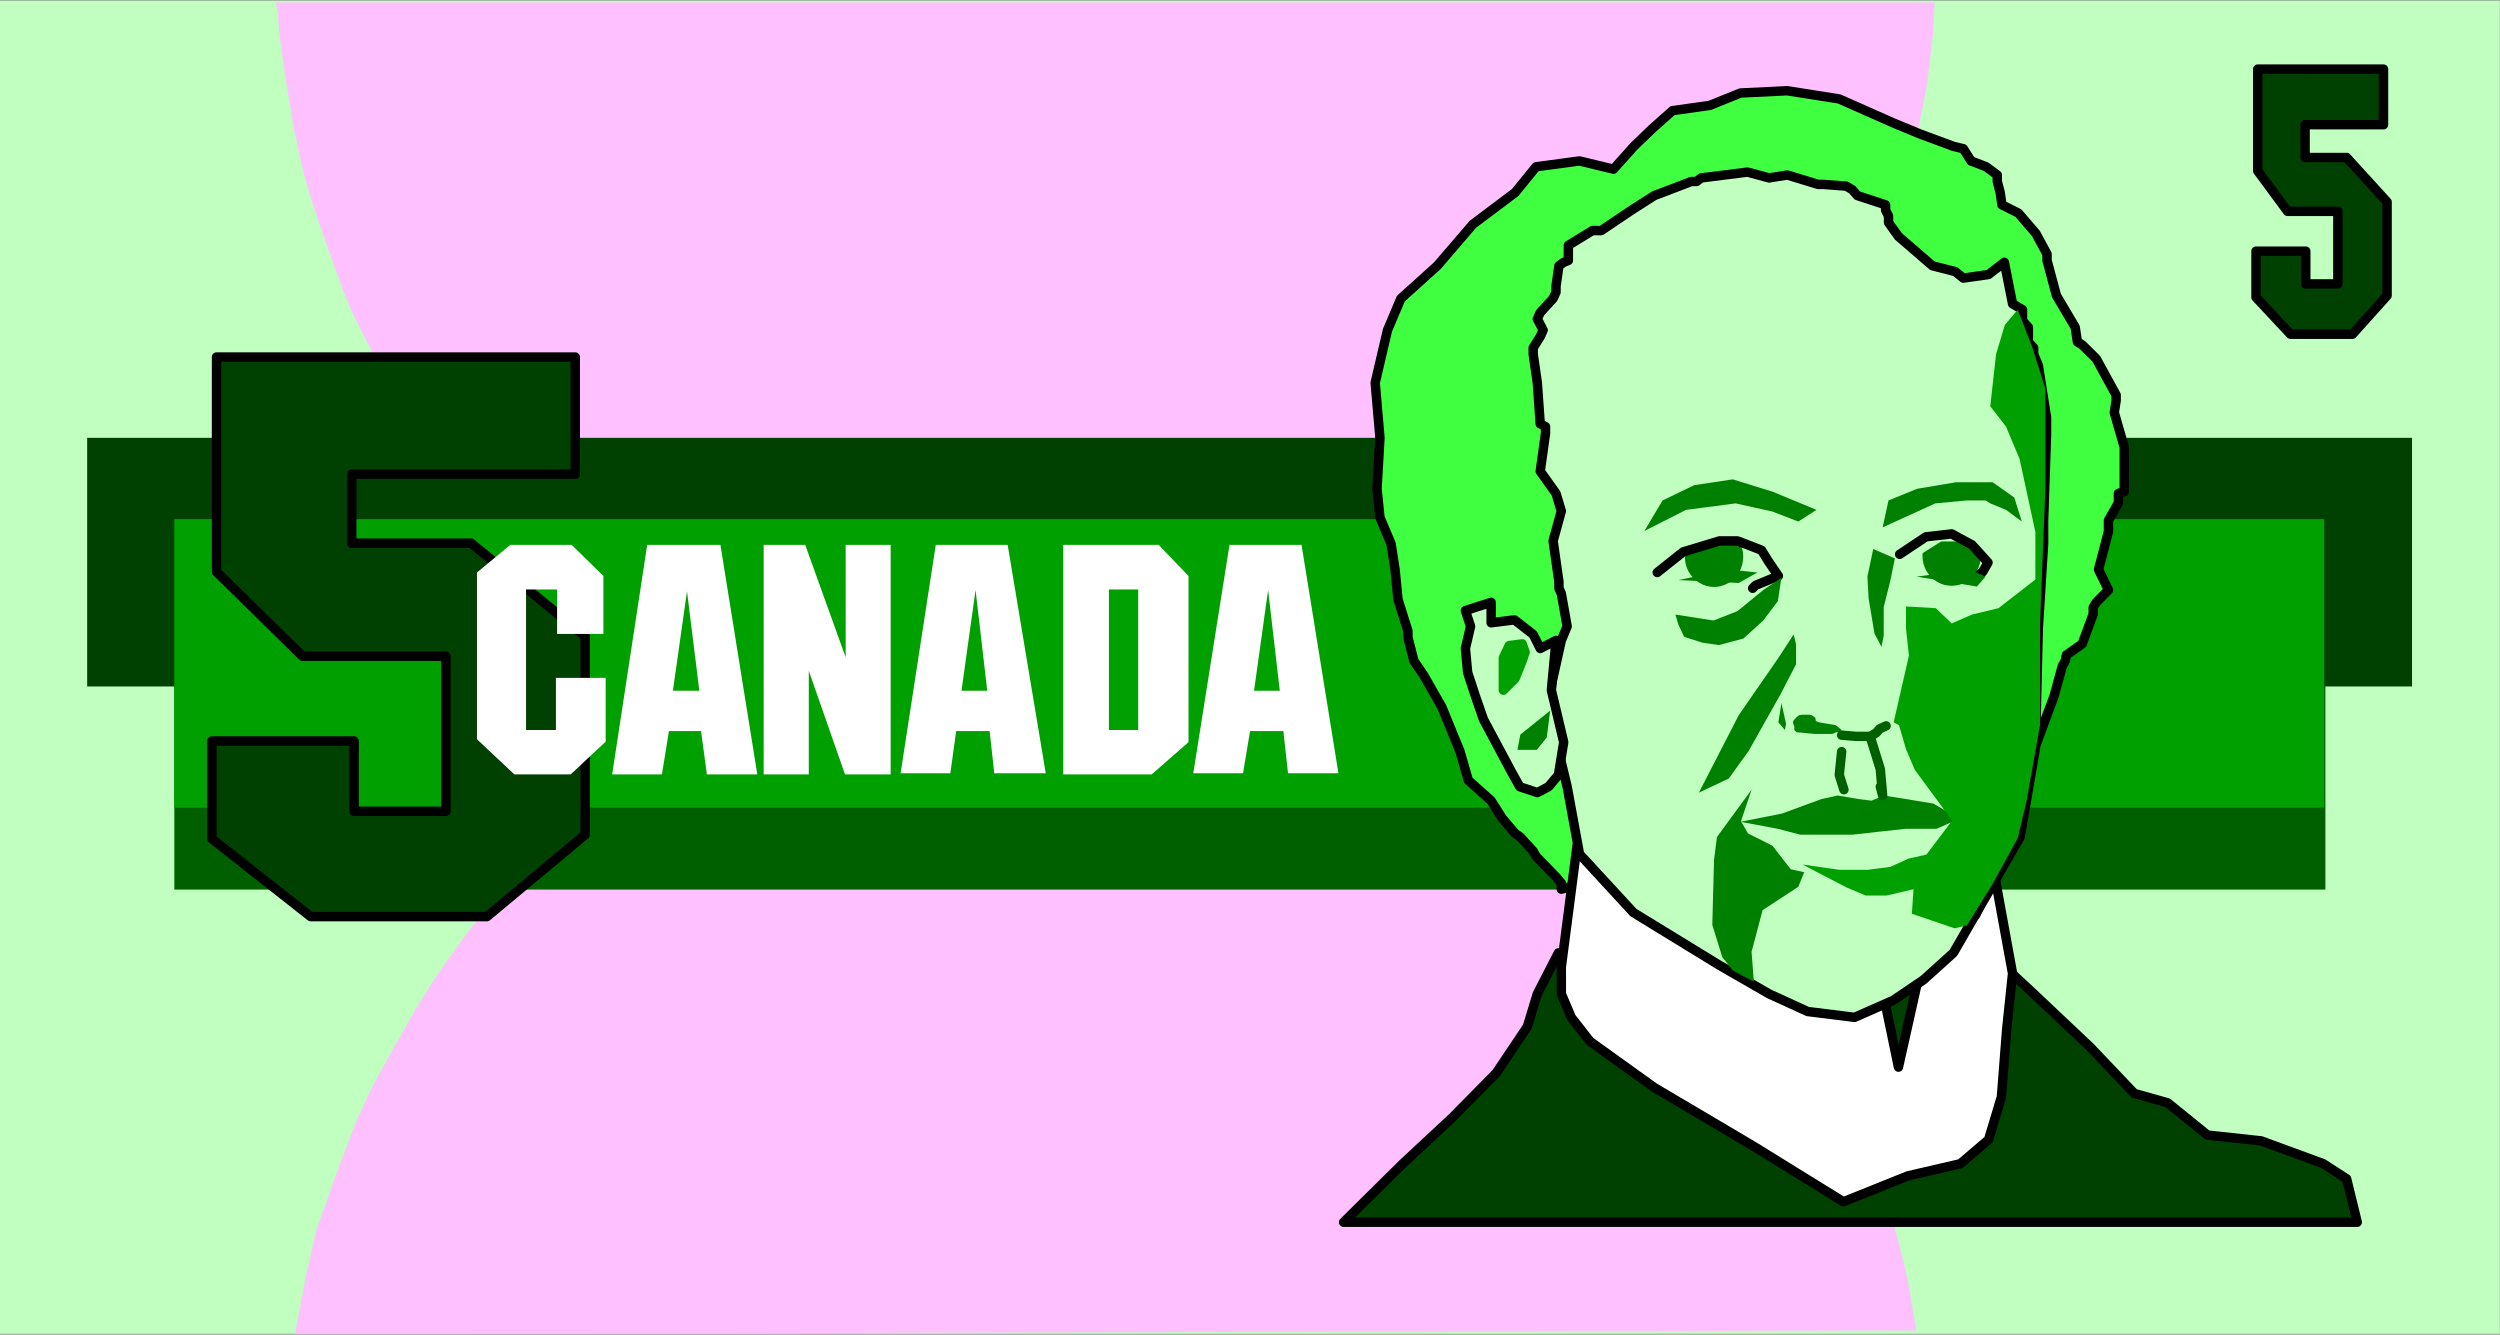 <?xml version="1.0" encoding="UTF-8" standalone="no"?>
<svg
   xmlns:ooo="http://xml.openoffice.org/svg/export"
   xmlns:dc="http://purl.org/dc/elements/1.1/"
   xmlns:cc="http://creativecommons.org/ns#"
   xmlns:rdf="http://www.w3.org/1999/02/22-rdf-syntax-ns#"
   xmlns:svg="http://www.w3.org/2000/svg"
   xmlns="http://www.w3.org/2000/svg"
   xmlns:sodipodi="http://sodipodi.sourceforge.net/DTD/sodipodi-0.dtd"
   xmlns:inkscape="http://www.inkscape.org/namespaces/inkscape"
   version="1.2"
   width="188.43mm"
   height="100.59mm"
   viewBox="0 0 18842.999 10059"
   preserveAspectRatio="xMidYMid"
   xml:space="preserve"
   id="svg175"
   sodipodi:docname="cadollr5.svg"
   style="fill-rule:evenodd;stroke-width:28.222;stroke-linejoin:round"
   inkscape:version="0.92.5 (2060ec1f9f, 2020-04-08)"><rect x="0" y="0" width="18842.999" height="10059" fill="#808080" stroke="none"/><sodipodi:namedview
   pagecolor="#ffffff"
   bordercolor="#666666"
   borderopacity="1"
   objecttolerance="10"
   gridtolerance="10"
   guidetolerance="10"
   inkscape:pageopacity="0"
   inkscape:pageshadow="2"
   inkscape:window-width="664"
   inkscape:window-height="487"
   id="namedview177"
   showgrid="false"
   inkscape:zoom="0.2102413"
   inkscape:cx="356.10709"
   inkscape:cy="190.07244"
   inkscape:window-x="0"
   inkscape:window-y="0"
   inkscape:window-maximized="0"
   inkscape:current-layer="svg175" />
 <defs
   class="ClipPathGroup"
   id="defs8">
  <clipPath
   id="presentation_clip_path"
   clipPathUnits="userSpaceOnUse">
   <rect
   x="0"
   y="0"
   width="21000"
   height="29700"
   id="rect2" />
  </clipPath>
  <clipPath
   id="presentation_clip_path_shrink"
   clipPathUnits="userSpaceOnUse">
   <rect
   x="21"
   y="29"
   width="20958"
   height="29641"
   id="rect5" />
  </clipPath>
 </defs>
 <defs
   class="TextShapeIndex"
   id="defs12">
  <g
   ooo:slide="id1"
   ooo:id-list="id3"
   id="g10" />
 </defs>
 <defs
   class="EmbeddedBulletChars"
   id="defs44">
  <g
   id="bullet-char-template-57356"
   transform="matrix(4.8828125e-4,0,0,-4.8828125e-4,0,0)">
   <path
   d="M 580,1141 1163,571 580,0 -4,571 Z"
   id="path14"
   inkscape:connector-curvature="0" />
  </g>
  <g
   id="bullet-char-template-57354"
   transform="matrix(4.8828125e-4,0,0,-4.8828125e-4,0,0)">
   <path
   d="M 8,1128 H 1137 V 0 H 8 Z"
   id="path17"
   inkscape:connector-curvature="0" />
  </g>
  <g
   id="bullet-char-template-10146"
   transform="matrix(4.8828125e-4,0,0,-4.8828125e-4,0,0)">
   <path
   d="M 174,0 602,739 174,1481 1456,739 Z M 1358,739 309,1346 659,739 Z"
   id="path20"
   inkscape:connector-curvature="0" />
  </g>
  <g
   id="bullet-char-template-10132"
   transform="matrix(4.8828125e-4,0,0,-4.8828125e-4,0,0)">
   <path
   d="M 2015,739 1276,0 H 717 l 543,543 H 174 v 393 h 1086 l -543,545 h 557 z"
   id="path23"
   inkscape:connector-curvature="0" />
  </g>
  <g
   id="bullet-char-template-10007"
   transform="matrix(4.8828125e-4,0,0,-4.8828125e-4,0,0)">
   <path
   d="m 0,-2 c -7,16 -16,29 -25,39 l 381,530 c -94,256 -141,385 -141,387 0,25 13,38 40,38 9,0 21,-2 34,-5 21,4 42,12 65,25 l 27,-13 111,-251 280,301 64,-25 24,25 c 21,-10 41,-24 62,-43 C 886,937 835,863 770,784 769,783 710,716 594,584 L 774,223 c 0,-27 -21,-55 -63,-84 l 16,-20 C 717,90 699,76 672,76 641,76 570,178 457,381 L 164,-76 c -22,-34 -53,-51 -92,-51 -42,0 -63,17 -64,51 -7,9 -10,24 -10,44 0,9 1,19 2,30 z"
   id="path26"
   inkscape:connector-curvature="0" />
  </g>
  <g
   id="bullet-char-template-10004"
   transform="matrix(4.8828125e-4,0,0,-4.8828125e-4,0,0)">
   <path
   d="M 285,-33 C 182,-33 111,30 74,156 52,228 41,333 41,471 c 0,78 14,145 41,201 34,71 87,106 158,106 53,0 88,-31 106,-94 l 23,-176 c 8,-64 28,-97 59,-98 l 735,706 c 11,11 33,17 66,17 42,0 63,-15 63,-46 V 965 c 0,-36 -10,-64 -30,-84 L 442,47 C 390,-6 338,-33 285,-33 Z"
   id="path29"
   inkscape:connector-curvature="0" />
  </g>
  <g
   id="bullet-char-template-9679"
   transform="matrix(4.8828125e-4,0,0,-4.8828125e-4,0,0)">
   <path
   d="M 813,0 C 632,0 489,54 383,161 276,268 223,411 223,592 c 0,181 53,324 160,431 106,107 249,161 430,161 179,0 323,-54 432,-161 108,-107 162,-251 162,-431 0,-180 -54,-324 -162,-431 C 1136,54 992,0 813,0 Z"
   id="path32"
   inkscape:connector-curvature="0" />
  </g>
  <g
   id="bullet-char-template-8226"
   transform="matrix(4.8828125e-4,0,0,-4.8828125e-4,0,0)">
   <path
   d="m 346,457 c -73,0 -137,26 -191,78 -54,51 -81,114 -81,188 0,73 27,136 81,188 54,52 118,78 191,78 73,0 134,-26 185,-79 51,-51 77,-114 77,-187 0,-75 -25,-137 -76,-188 -50,-52 -112,-78 -186,-78 z"
   id="path35"
   inkscape:connector-curvature="0" />
  </g>
  <g
   id="bullet-char-template-8211"
   transform="matrix(4.8828125e-4,0,0,-4.8828125e-4,0,0)">
   <path
   d="M -4,459 H 1135 V 606 H -4 Z"
   id="path38"
   inkscape:connector-curvature="0" />
  </g>
  <g
   id="bullet-char-template-61548"
   transform="matrix(4.8828125e-4,0,0,-4.8828125e-4,0,0)">
   <path
   d="m 173,740 c 0,163 58,303 173,419 116,115 255,173 419,173 163,0 302,-58 418,-173 116,-116 174,-256 174,-419 0,-163 -58,-303 -174,-418 C 1067,206 928,148 765,148 601,148 462,206 346,322 231,437 173,577 173,740 Z"
   id="path41"
   inkscape:connector-curvature="0" />
  </g>
 </defs>
 <g
   id="g49"
   transform="translate(-1078,-9820)">
  <g
   id="id2"
   class="Master_Slide">
   <g
   id="bg-id2"
   class="Background" />
   <g
   id="bo-id2"
   class="BackgroundObjects" />
  </g>
 </g>
 <g
   class="SlideGroup"
   id="g173"
   transform="translate(-1078,-9820)">
  <g
   id="g171">
   <g
   id="container-id1">
    <g
   id="id1"
   class="Slide"
   clip-path="url(#presentation_clip_path)">
     <g
   class="Page"
   id="g167">
      <g
   class="Graphic"
   id="g165">
       <g
   id="id3">
        <rect
   class="BoundingBox"
   x="1078"
   y="9820"
   width="18843"
   height="10059"
   id="rect51"
   style="fill:none;stroke:none" />
        <defs
   id="defs56">
         <clipPath
   id="clip_path_1"
   clipPathUnits="userSpaceOnUse">
          <path
   d="M 1078,9820 H 19920 V 19878 H 1078 Z"
   id="path53"
   inkscape:connector-curvature="0" />
         </clipPath>
        </defs>
        <g
   clip-path="url(#clip_path_1)"
   id="g162">
         <path
   d="M 1074,9824 H 19925 V 19873 H 1074 Z"
   id="path58"
   inkscape:connector-curvature="0"
   style="fill:#c0ffc0;stroke:none" />
         <path
   d="m 15523,19853 -66,-389 -79,-322 -88,-295 -106,-261 -80,-233 -110,-274 -167,-282 -256,-455 -309,-459 -304,-366 -230,-265 -229,-233 -221,-186 -256,-203 -220,-150 -278,-172 -194,-123 247,-124 278,-172 216,-154 216,-159 265,-243 216,-220 260,-287 243,-278 216,-274 194,-295 132,-243 137,-238 137,-296 163,-414 93,-265 92,-309 66,-251 44,-221 27,-123 31,-168 22,-181 26,-234 9,-198 H 3155 l 18,79 9,146 35,256 27,172 22,132 22,146 35,158 27,128 39,150 44,146 58,172 101,287 80,220 66,155 84,167 101,195 101,158 120,221 136,216 168,238 216,269 207,239 199,225 234,216 211,181 181,145 207,150 221,150 203,120 212,110 -203,115 -172,105 -155,111 -145,92 -181,146 -172,137 -252,229 -211,203 -212,238 -225,274 -225,313 -163,256 -163,287 -177,322 -119,256 -163,432 -141,397 -75,335 -84,442 12227,-27 z"
   id="path60"
   inkscape:connector-curvature="0"
   style="fill:#ffc0ff;stroke:none" />
         <path
   d="m 2392,13169 h 16213 v 3356 H 2392 Z"
   id="path62"
   inkscape:connector-curvature="0"
   style="fill:#006000;stroke:none" />
         <path
   d="m 1735,13120 h 17523 v 1874 H 1735 Z"
   id="path64"
   inkscape:connector-curvature="0"
   style="fill:#004000;stroke:none" />
         <path
   d="m 2392,13733 h 16204 v 2174 H 2392 Z"
   id="path66"
   inkscape:connector-curvature="0"
   style="fill:#00a000;stroke:none" />
         <path
   d="m 4593,12511 h 821 v 883 h -507 -512 -666 v 520 h 900 l 860,702 v 1495 l -741,618 H 3420 l -745,-587 v -737 h 1072 v 530 h 692 V 14766 H 3358 l -648,-636 v -1619 h 728 z"
   id="path68"
   inkscape:connector-curvature="0"
   style="fill:#004000;stroke:none" />
         <path
   d="m 4593,12511 h 821 v 883 h -507 -512 -666 v 520 h 900 l 860,702 v 1495 l -741,618 H 3420 l -745,-587 v -737 h 1072 v 530 h 692 V 14766 H 3358 l -648,-636 v -1619 h 728 z"
   id="path70"
   inkscape:connector-curvature="0"
   style="fill:none;stroke:#000000;stroke-width:71;stroke-linecap:round;stroke-linejoin:round" />
         <path
   d="m 5956,13927 h 552 l 278,1730 h -380 l -44,-327 h -242 l -53,327 h -375 l 264,-1730 300,349 -106,750 h 199 l -93,-750 z"
   id="path72"
   inkscape:connector-curvature="0"
   style="fill:#ffffff;stroke:none" />
         <path
   d="m 5387,13927 239,234 v 437 h -349 v -335 h -234 v 1059 h 225 v -393 h 375 v 481 l -264,247 h -424 l -282,-265 v -1257 l 251,-208 z"
   id="path74"
   inkscape:connector-curvature="0"
   style="fill:#ffffff;stroke:none" />
         <path
   d="m 9092,13927 h 719 l 225,234 v 1253 l -278,243 h -666 v -1730 l 344,336 v 1059 h 221 v -1059 h -221 z"
   id="path76"
   inkscape:connector-curvature="0"
   style="fill:#ffffff;stroke:none" />
         <path
   d="m 7147,13927 305,847 v -847 h 339 v 1730 h -344 l -273,-781 v 781 h -340 v -1730 z"
   id="path78"
   inkscape:connector-curvature="0"
   style="fill:#ffffff;stroke:none" />
         <path
   d="m 8131,13927 h 542 l 287,1721 h -388 l -35,-318 h -252 l -44,318 h -375 l 265,-1721 300,340 -106,759 h 194 l -88,-759 z"
   id="path80"
   inkscape:connector-curvature="0"
   style="fill:#ffffff;stroke:none" />
         <path
   d="m 10345,13927 h 543 l 278,1721 h -380 l -35,-318 h -251 l -53,318 h -375 l 273,-1721 291,340 -106,759 h 194 l -88,-759 z"
   id="path82"
   inkscape:connector-curvature="0"
   style="fill:#ffffff;stroke:none" />
         <path
   d="m 18752,10341 h 291 v 419 h -181 -180 -230 v 247 h 313 l 305,335 v 706 l -261,291 h -467 l -260,-278 v -348 h 375 v 247 h 242 v -547 h -379 l -225,-305 v -767 h 251 z"
   id="path84"
   inkscape:connector-curvature="0"
   style="fill:#004000;stroke:none" />
         <path
   d="m 18752,10341 h 291 v 419 h -181 -180 -230 v 247 h 313 l 305,335 v 706 l -261,291 h -467 l -260,-278 v -348 h 375 v 247 h 242 v -547 h -379 l -225,-305 v -767 h 251 z"
   id="path86"
   inkscape:connector-curvature="0"
   style="fill:none;stroke:#000000;stroke-width:71;stroke-linecap:round;stroke-linejoin:round" />
         <path
   d="m 14703,17095 176,1024 1006,22 97,-1200 z"
   id="path88"
   inkscape:connector-curvature="0"
   style="fill:#004000;stroke:none" />
         <path
   d="m 14549,10504 -353,17 -230,93 -282,40 -154,137 -137,132 -154,172 -256,-62 -327,44 -158,194 -318,239 -269,313 -274,247 -101,238 -93,397 36,415 -22,384 22,216 84,199 30,194 22,225 75,238 v 48 l 45,177 75,110 136,239 137,335 62,216 172,154 84,133 97,114 39,27 97,106 22,40 150,154 40,48 v 45 l 3379,-931 h 44 35 l 102,-106 17,-49 137,-370 62,-225 22,-40 9,-44 119,-84 83,-225 v -49 l 23,-39 92,-93 -75,-154 75,-287 v -40 -44 l 75,-132 v -71 l 44,-13 v -335 l -75,-261 14,-92 v -40 l -150,-274 -106,-105 -36,-22 -17,-111 -141,-238 -71,-265 v -48 l -84,-155 -132,-154 -124,-62 -13,-93 -22,-83 v -49 l -84,-62 -114,-44 -58,-92 -75,-18 -251,-93 -203,-84 -406,-180 z"
   id="path90"
   inkscape:connector-curvature="0"
   style="fill:#40ff40;stroke:none" />
         <path
   d="m 14549,10504 -353,17 -230,93 -282,40 -154,137 -137,132 -154,172 -256,-62 -327,44 -158,194 -318,239 -269,313 -274,247 -101,238 -93,397 36,415 -22,384 22,216 84,199 30,194 22,225 75,238 v 48 l 45,177 75,110 136,239 137,335 62,216 172,154 84,133 97,114 39,27 97,106 22,40 150,154 40,48 v 45 l 3379,-931 h 44 35 l 102,-106 17,-49 137,-370 62,-225 22,-40 9,-44 119,-84 83,-225 v -49 l 23,-39 92,-93 -75,-154 75,-287 v -40 -44 l 75,-132 v -71 l 44,-13 v -335 l -75,-261 14,-92 v -40 l -150,-274 -106,-105 -36,-22 -17,-111 -141,-238 -71,-265 v -48 l -84,-155 -132,-154 -124,-62 -13,-93 -22,-83 v -49 l -84,-62 -114,-44 -58,-92 -75,-18 -251,-93 -203,-84 -406,-180 z"
   id="path92"
   inkscape:connector-curvature="0"
   style="fill:none;stroke:#000000;stroke-width:71;stroke-linecap:round;stroke-linejoin:round" />
         <path
   d="m 12824,17002 -159,309 -75,247 -234,349 -330,335 -375,349 -446,441 h 7640 l -80,-327 -176,-114 -468,-172 -405,-44 -300,-243 -252,-71 -331,-348 -467,-441 -216,-199 -468,728 -432,371 z"
   id="path94"
   inkscape:connector-curvature="0"
   style="fill:#004000;stroke:none" />
         <path
   d="m 12824,17002 -159,309 -75,247 -234,349 -330,335 -375,349 -446,441 h 7640 l -80,-327 -176,-114 -468,-172 -405,-44 -300,-243 -252,-71 -331,-348 -467,-441 -216,-199 -468,728 -432,371 z"
   id="path96"
   inkscape:connector-curvature="0"
   style="fill:none;stroke:#000000;stroke-width:71;stroke-linecap:round;stroke-linejoin:round" />
         <path
   d="m 12965,16191 529,463 913,573 530,155 353,13 97,468 158,-706 424,-441 141,-309 137,750 -44,419 -40,512 -97,322 -212,181 -397,92 -485,195 -679,-420 -746,-441 -485,-348 -141,-181 -75,-177 v -203 z"
   id="path98"
   inkscape:connector-curvature="0"
   style="fill:#ffffff;stroke:none" />
         <path
   d="m 12965,16191 529,463 913,573 530,155 353,13 97,468 158,-706 424,-441 141,-309 137,750 -44,419 -40,512 -97,322 -212,181 -397,92 -485,195 -679,-420 -746,-441 -485,-348 -141,-181 -75,-177 v -203 z"
   id="path100"
   inkscape:connector-curvature="0"
   style="fill:none;stroke:#000000;stroke-width:71;stroke-linecap:round;stroke-linejoin:round" />
         <path
   d="m 12846,14647 44,-106 -44,-247 -18,-40 v -49 l -44,-308 62,-225 -40,-133 -119,-167 40,-287 v -49 l -40,-22 -22,-309 -31,-216 v -48 l 53,-84 22,-49 -44,-84 22,-48 97,-106 22,-48 v -45 l 22,-154 36,-26 35,-14 v -114 l 181,-111 h 66 l 229,-154 172,-110 119,-45 159,-61 h 40 l 35,-27 349,-44 163,44 137,-22 233,71 h 40 l 172,13 44,26 40,45 212,70 v 40 l 22,44 v 49 l 75,105 256,221 172,44 61,49 190,-27 119,-92 62,313 75,44 v 48 36 l 44,48 v 44 67 l 40,44 v 48 l 35,84 62,393 v 132 l -22,644 v 177 l -40,635 -22,909 -115,666 -503,873 -225,203 -229,155 -291,128 -353,-44 -291,-133 -375,-216 -648,-397 -406,-441 -93,-507 -84,-349 -53,-274 v -61 z"
   id="path102"
   inkscape:connector-curvature="0"
   style="fill:#c0ffc0;stroke:none" />
         <path
   d="m 12846,14647 44,-106 -44,-247 -18,-40 v -49 l -44,-308 62,-225 -40,-133 -119,-167 40,-287 v -49 l -40,-22 -22,-309 -31,-216 v -48 l 53,-84 22,-49 -44,-84 22,-48 97,-106 22,-48 v -45 l 22,-154 36,-26 35,-14 v -114 l 181,-111 h 66 l 229,-154 172,-110 119,-45 159,-61 h 40 l 35,-27 349,-44 163,44 137,-22 233,71 h 40 l 172,13 44,26 40,45 212,70 v 40 l 22,44 v 49 l 75,105 256,221 172,44 61,49 190,-27 119,-92 62,313 75,44 v 48 36 l 44,48 v 44 67 l 40,44 v 48 l 35,84 62,393 v 132 l -22,644 v 177 l -40,635 -22,909 -115,666 -503,873 -225,203 -229,155 -291,128 -353,-44 -291,-133 -375,-216 -648,-397 -406,-441 -93,-507 -84,-349 -53,-274 v -61 z"
   id="path104"
   inkscape:connector-curvature="0"
   style="fill:none;stroke:#000000;stroke-width:71;stroke-linecap:round;stroke-linejoin:round" />
         <path
   d="m 14217,14015 c 0,40 -10,80 -29,115 -20,34 -48,63 -81,83 -33,20 -71,31 -110,31 -39,0 -77,-11 -110,-31 -33,-20 -61,-49 -81,-83 -19,-35 -29,-75 -29,-115 0,-40 10,-80 29,-114 20,-35 48,-64 81,-84 33,-20 71,-31 110,-31 39,0 77,11 110,31 33,20 61,49 81,84 19,34 29,74 29,114 z"
   id="path106"
   inkscape:connector-curvature="0"
   style="fill:#008000;stroke:none" />
         <path
   d="m 14080,14046 c 0,18 -4,35 -11,51 -8,15 -18,28 -31,36 -12,9 -27,14 -42,14 -14,0 -29,-5 -41,-14 -13,-8 -23,-21 -31,-36 -7,-16 -11,-33 -11,-51 0,-18 4,-35 11,-50 8,-16 18,-29 31,-37 12,-9 27,-14 41,-14 15,0 30,5 42,14 13,8 23,21 31,37 7,15 11,32 11,50 z"
   id="path108"
   inkscape:connector-curvature="0"
   style="fill:#008000;stroke:none" />
         <path
   d="m 16008,14009 c 0,39 -10,78 -29,113 -20,34 -48,63 -81,83 -33,20 -71,30 -110,30 -39,0 -77,-10 -110,-30 -33,-20 -61,-49 -81,-83 -19,-35 -29,-74 -29,-113 0,-40 10,-79 29,-114 20,-34 48,-63 81,-83 33,-20 71,-30 110,-30 39,0 77,10 110,30 33,20 61,49 81,83 19,35 29,74 29,114 z"
   id="path110"
   inkscape:connector-curvature="0"
   style="fill:#008000;stroke:none" />
         <path
   d="m 15875,14039 c 0,18 -4,36 -11,52 -8,15 -19,28 -32,37 -13,9 -27,14 -43,14 -15,0 -29,-5 -42,-14 -13,-9 -24,-22 -32,-37 -7,-16 -11,-34 -11,-52 0,-18 4,-36 11,-51 8,-16 19,-29 32,-38 13,-9 27,-14 42,-14 16,0 30,5 43,14 13,9 24,22 32,38 7,15 11,33 11,51 z"
   id="path112"
   inkscape:connector-curvature="0"
   style="fill:#008000;stroke:none" />
         <path
   d="m 13719,14029 261,-128 282,22 -27,-199 -542,84 z"
   id="path114"
   inkscape:connector-curvature="0"
   style="fill:#c0ffc0;stroke:none" />
         <path
   d="m 15541,14007 168,-106 h 167 l 119,53 40,-155 -432,-110 z"
   id="path116"
   inkscape:connector-curvature="0"
   style="fill:#c0ffc0;stroke:none" />
         <path
   d="m 13569,14135 195,-155 273,-83 h 137 l 181,70 52,84 75,110 -172,71 -22,22"
   id="path118"
   inkscape:connector-curvature="0"
   style="fill:none;stroke:#000000;stroke-width:71;stroke-linecap:round;stroke-linejoin:round" />
         <path
   d="m 15396,13998 198,-132 194,-22 154,83 120,133 -40,70 -53,44 h -27"
   id="path120"
   inkscape:connector-curvature="0"
   style="fill:none;stroke:#000000;stroke-width:71;stroke-linecap:round;stroke-linejoin:round" />
         <path
   d="m 13472,13822 314,-159 374,-49 278,62 194,75 137,-88 -331,-137 -300,-93 -291,44 -238,115 z"
   id="path122"
   inkscape:connector-curvature="0"
   style="fill:#008000;stroke:none" />
         <path
   d="m 14505,14174 -137,93 -194,159 -181,71 -287,-45 22,75 44,93 137,44 124,18 185,-49 150,-136 110,-146 z"
   id="path124"
   inkscape:connector-curvature="0"
   style="fill:#008000;stroke:none" />
         <path
   d="m 13883,15794 300,-583 299,-432 115,-177 18,71 v 154 l -119,230 -238,423 -150,208 z"
   id="path126"
   inkscape:connector-curvature="0"
   style="fill:#008000;stroke:none" />
         <path
   d="m 12864,15414 -40,247 -75,89 -84,44 -132,-44 -62,-111 -212,-397 -61,-176 -58,-177 -17,-181 39,-167 -39,-119 194,-62 v 154 l 176,-22 141,110 53,106 119,-61 -35,375 z"
   id="path128"
   inkscape:connector-curvature="0"
   style="fill:#c0ffc0;stroke:none" />
         <path
   d="m 12864,15414 -40,247 -75,89 -84,44 -132,-44 -62,-111 -212,-397 -61,-176 -58,-177 -17,-181 39,-167 -39,-119 194,-62 v 154 l 176,-22 141,110 53,106 119,-61 -35,375 z"
   id="path130"
   inkscape:connector-curvature="0"
   style="fill:none;stroke:#000000;stroke-width:71;stroke-linecap:round;stroke-linejoin:round" />
         <path
   d="m 12762,15176 -26,203 -75,93 h -146 l 22,-115 z"
   id="path132"
   inkscape:connector-curvature="0"
   style="fill:#008000;stroke:none" />
         <path
   d="m 12409,15022 89,-89 53,-132 22,-66 -22,-62 -98,13 -44,93 z"
   id="path134"
   inkscape:connector-curvature="0"
   style="fill:#00a000;stroke:none" />
         <path
   d="m 12409,15022 89,-89 53,-132 22,-66 -22,-62 -98,13 -44,93 z"
   id="path136"
   inkscape:connector-curvature="0"
   style="fill:none;stroke:#00a000;stroke-width:71;stroke-linecap:round;stroke-linejoin:round" />
         <path
   d="m 15268,13795 44,-203 216,-88 291,-49 h 278 l 163,115 57,181 -119,-88 -119,-49 -35,-22 h -141 l -238,22 z"
   id="path138"
   inkscape:connector-curvature="0"
   style="fill:#008000;stroke:none" />
         <path
   d="m 14196,16014 313,-62 300,-110 119,-26 154,26 102,13 92,-39 164,26 211,35 194,115 -172,75 h -233 l -203,22 -194,22 h -199 -198 l -168,-44 z"
   id="path140"
   inkscape:connector-curvature="0"
   style="fill:#008000;stroke:none" />
         <path
   d="m 15175,15375 75,242 18,199 -18,-66"
   id="path142"
   inkscape:connector-curvature="0"
   style="fill:none;stroke:#006000;stroke-width:71;stroke-linecap:round;stroke-linejoin:round" />
         <path
   d="m 14959,15485 -18,176 35,111"
   id="path144"
   inkscape:connector-curvature="0"
   style="fill:none;stroke:#006000;stroke-width:71;stroke-linecap:round;stroke-linejoin:round" />
         <path
   d="m 14280,15772 -261,357 -22,172 -13,490 75,242 79,102 159,84 -17,-225 83,-314 269,-176 45,-110 -102,-22 -137,-177 -185,-93 -53,-92 z"
   id="path146"
   inkscape:connector-curvature="0"
   style="fill:#008000;stroke:none" />
         <path
   d="m 14619,15339 -17,-17 v -27 l -9,-22 v -18 l 22,-26 22,-18 22,-4 h 13 22 22 l 18,4 26,18 5,26 22,9 128,22 44,36 -22,17 h -22 l -14,9 -22,4 h -22 -22 -17 -27 -13 -18 z"
   id="path148"
   inkscape:connector-curvature="0"
   style="fill:#008000;stroke:none" />
         <path
   d="m 14959,15361 106,9 h 110 l 44,-26 27,-31 48,-22"
   id="path150"
   inkscape:connector-curvature="0"
   style="fill:none;stroke:#006000;stroke-width:71;stroke-linecap:round;stroke-linejoin:round" />
         <path
   d="m 15197,13958 -44,208 9,163 44,265 53,101 17,-84 v -216 l 49,-194 35,-172 z"
   id="path152"
   inkscape:connector-curvature="0"
   style="fill:#008000;stroke:none" />
         <path
   d="m 14505,15119 35,158 -9,45 -49,-58 z"
   id="path154"
   inkscape:connector-curvature="0"
   style="fill:#008000;stroke:none" />
         <path
   d="m 13728,14192 380,-79 216,22 -141,79 z"
   id="path156"
   inkscape:connector-curvature="0"
   style="fill:#008000;stroke:none" />
         <path
   d="m 15523,14166 402,-53 119,53 -66,75 z"
   id="path158"
   inkscape:connector-curvature="0"
   style="fill:#008000;stroke:none" />
         <path
   d="m 16286,12154 111,287 97,308 v 759 l -40,1011 v 767 l -101,569 -67,283 -194,353 -189,304 -93,22 -322,-110 13,-185 -203,48 h -158 l -146,-62 -331,-172 278,40 h 212 l 172,-22 137,-62 136,-31 194,-256 -282,-383 -66,-155 -53,-181 -40,-22 115,-503 -22,-203 v -167 l 225,13 119,115 154,-67 199,-48 278,-216 v -358 l -119,-551 -102,-243 -119,-154 44,-393 66,-220 z"
   id="path160"
   inkscape:connector-curvature="0"
   style="fill:#00a000;stroke:none" />
        </g>
       </g>
      </g>
     </g>
    </g>
   </g>
  </g>
 </g>
</svg>